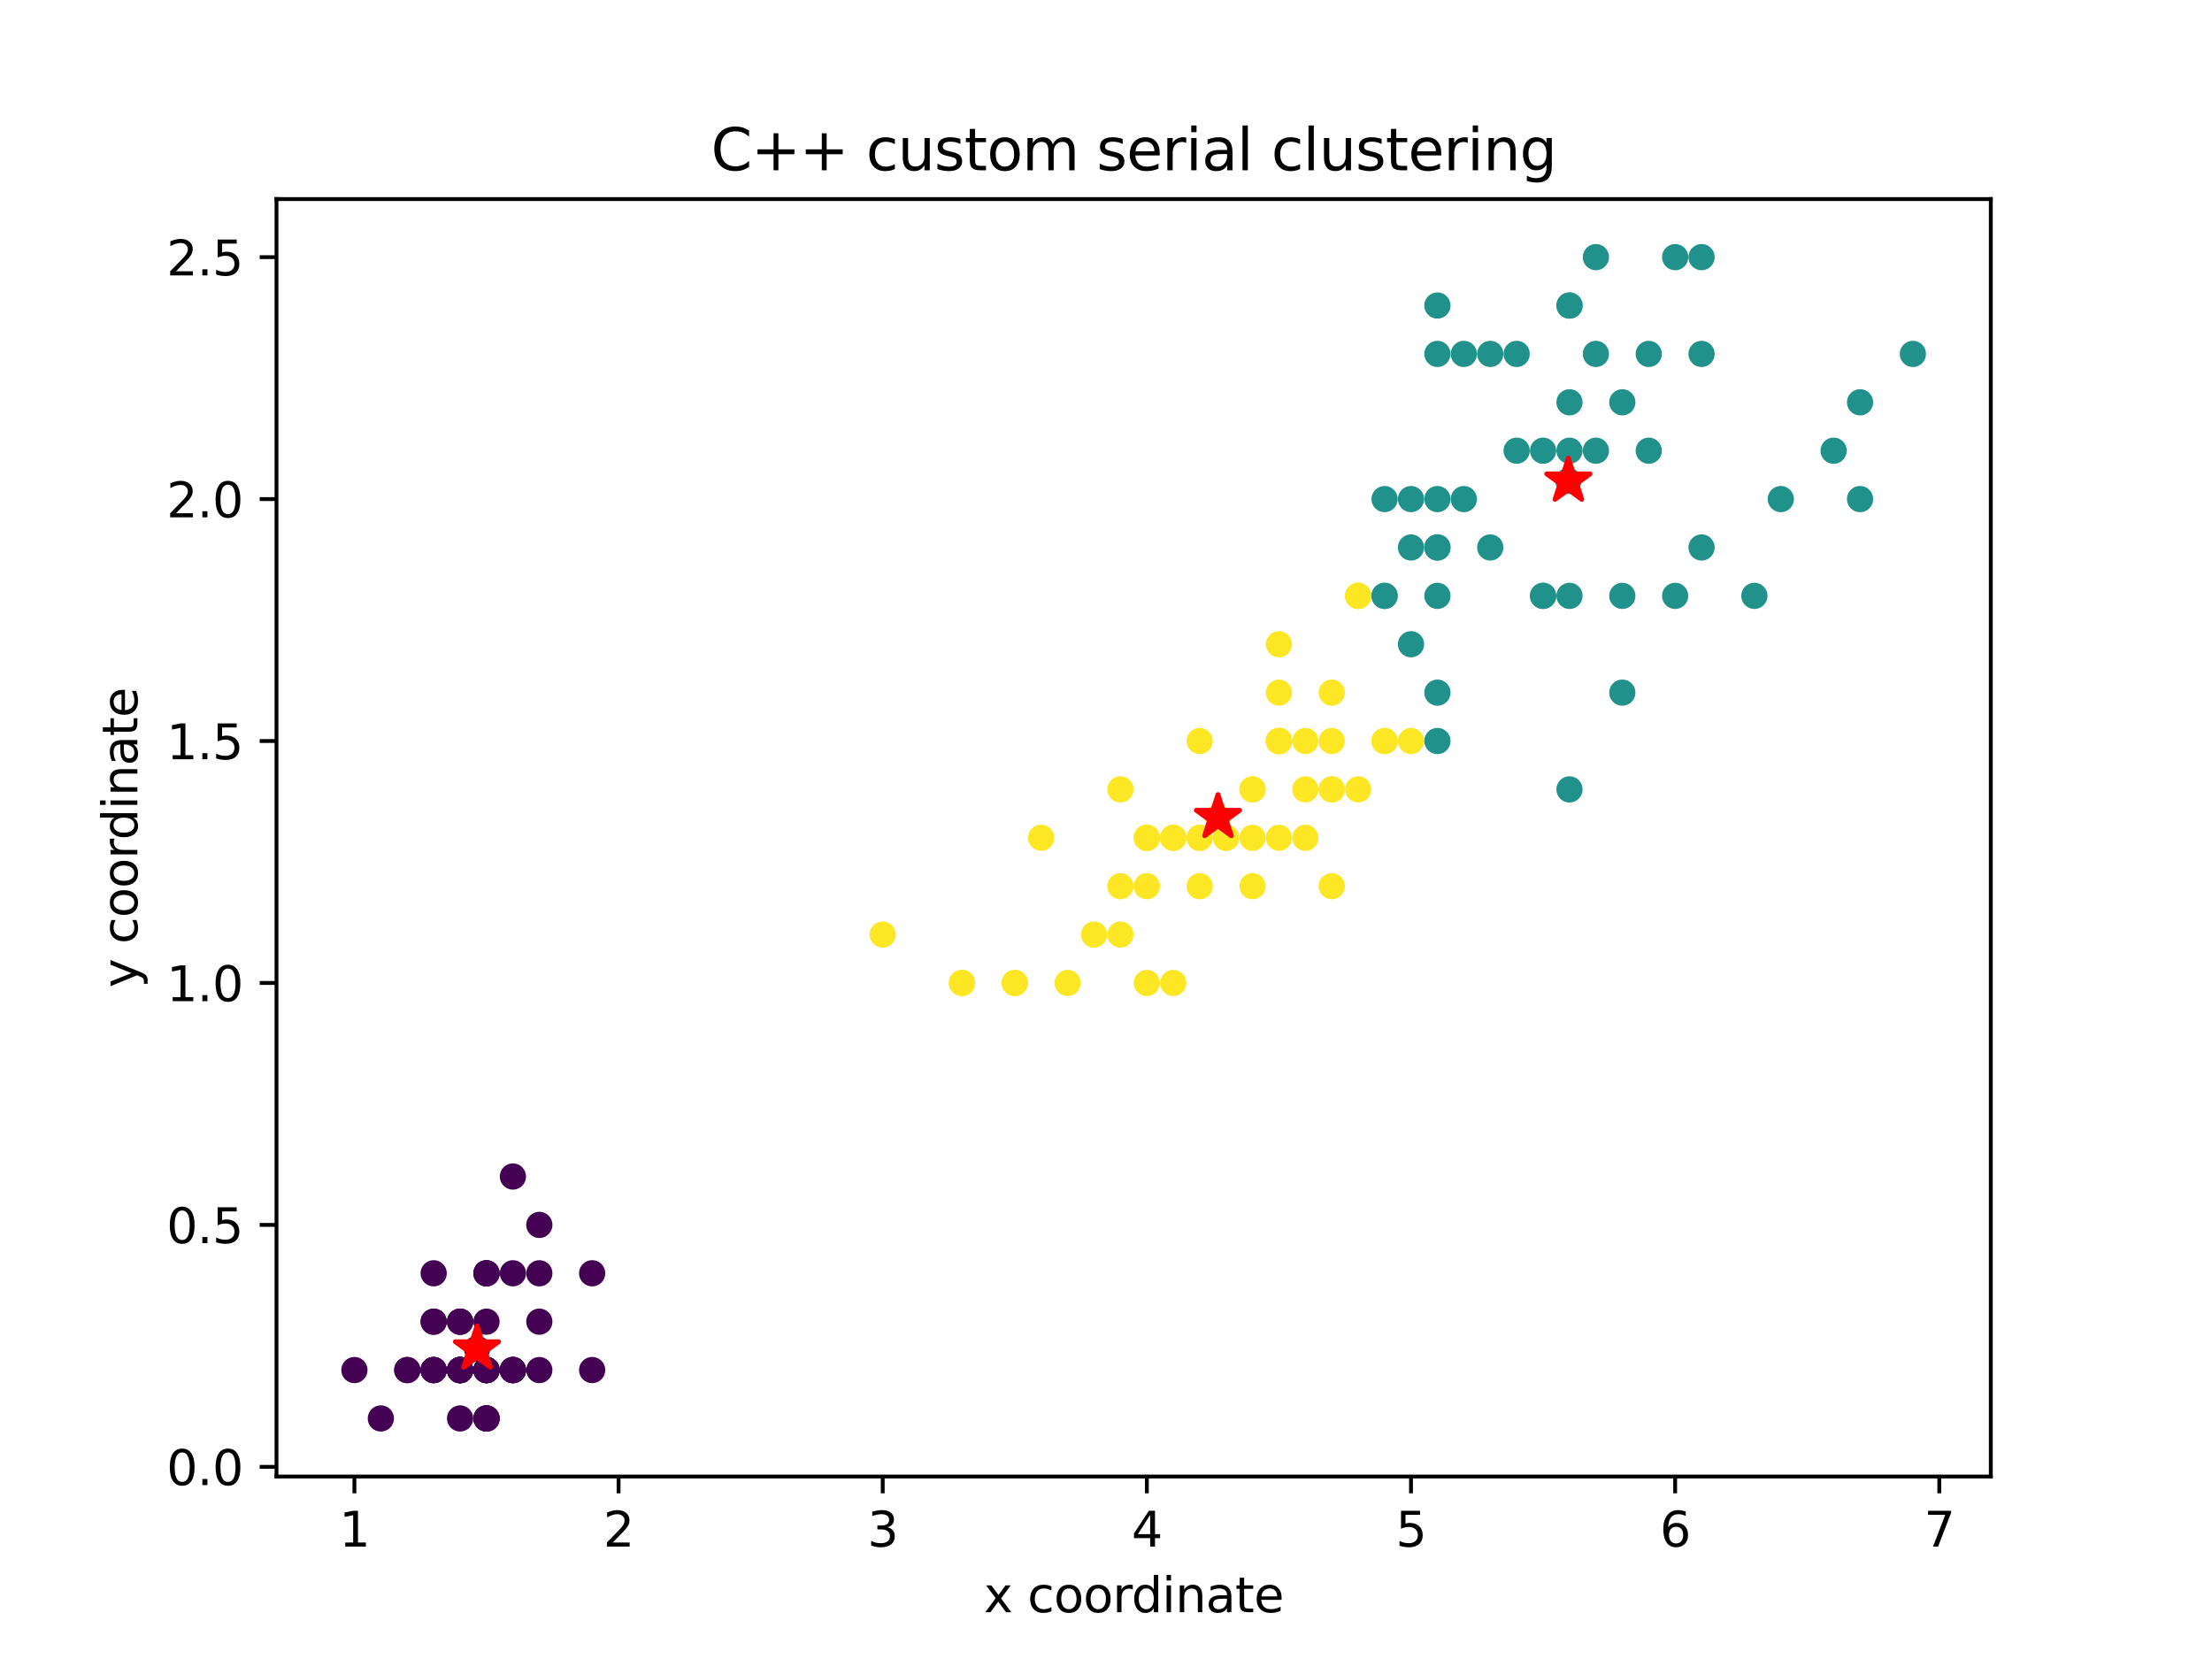 <?xml version="1.0" encoding="utf-8" standalone="no"?>
<!DOCTYPE svg PUBLIC "-//W3C//DTD SVG 1.1//EN"
  "http://www.w3.org/Graphics/SVG/1.1/DTD/svg11.dtd">
<svg height="345.6pt" version="1.1" viewBox="0 0 460.8 345.6" width="460.8pt" xmlns="http://www.w3.org/2000/svg" xmlns:xlink="http://www.w3.org/1999/xlink">
 <defs>
  <style type="text/css">*{stroke-linecap:butt;stroke-linejoin:round;}</style>
 </defs>
 <g id="figure_1">
  <g id="patch_1">
   <path d="M 0 345.6 
L 460.8 345.6 
L 460.8 0 
L 0 0 
z
" style="fill:#ffffff;"/>
  </g>
  <g id="axes_1">
   <g id="patch_2">
    <path d="M 57.6 307.584 
L 414.72 307.584 
L 414.72 41.472 
L 57.6 41.472 
z
" style="fill:#ffffff;"/>
   </g>
   <g id="PathCollection_1">
    <defs>
     <path d="M 0 2.236 
C 0.593 2.236 1.162 2 1.581 1.581 
C 2 1.162 2.236 0.593 2.236 -0 
C 2.236 -0.593 2 -1.162 1.581 -1.581 
C 1.162 -2 0.593 -2.236 0 -2.236 
C -0.593 -2.236 -1.162 -2 -1.581 -1.581 
C -2 -1.162 -2.236 -0.593 -2.236 0 
C -2.236 0.593 -2 1.162 -1.581 1.581 
C -1.162 2 -0.593 2.236 0 2.236 
z
" id="C0_0_0beecb8848"/>
    </defs>
    <g clip-path="url(#p1461bd6ebd)">
     <use style="fill:#440154;stroke:#440154;" x="99.365" xlink:href="#C0_0_0beecb8848" y="280.973"/>
    </g>
    <g clip-path="url(#p1461bd6ebd)">
     <use style="fill:#21918c;stroke:#21918c;" x="326.724" xlink:href="#C0_0_0beecb8848" y="100.188"/>
    </g>
    <g clip-path="url(#p1461bd6ebd)">
     <use style="fill:#fde725;stroke:#fde725;" x="253.726" xlink:href="#C0_0_0beecb8848" y="170.263"/>
    </g>
    <g clip-path="url(#p1461bd6ebd)">
     <use style="fill:#440154;stroke:#440154;" x="95.843" xlink:href="#C0_0_0beecb8848" y="285.408"/>
    </g>
    <g clip-path="url(#p1461bd6ebd)">
     <use style="fill:#440154;stroke:#440154;" x="95.843" xlink:href="#C0_0_0beecb8848" y="285.408"/>
    </g>
    <g clip-path="url(#p1461bd6ebd)">
     <use style="fill:#440154;stroke:#440154;" x="90.341" xlink:href="#C0_0_0beecb8848" y="285.408"/>
    </g>
    <g clip-path="url(#p1461bd6ebd)">
     <use style="fill:#440154;stroke:#440154;" x="101.346" xlink:href="#C0_0_0beecb8848" y="285.408"/>
    </g>
    <g clip-path="url(#p1461bd6ebd)">
     <use style="fill:#440154;stroke:#440154;" x="95.843" xlink:href="#C0_0_0beecb8848" y="285.408"/>
    </g>
    <g clip-path="url(#p1461bd6ebd)">
     <use style="fill:#440154;stroke:#440154;" x="112.351" xlink:href="#C0_0_0beecb8848" y="265.248"/>
    </g>
    <g clip-path="url(#p1461bd6ebd)">
     <use style="fill:#440154;stroke:#440154;" x="95.843" xlink:href="#C0_0_0beecb8848" y="275.328"/>
    </g>
    <g clip-path="url(#p1461bd6ebd)">
     <use style="fill:#440154;stroke:#440154;" x="101.346" xlink:href="#C0_0_0beecb8848" y="285.408"/>
    </g>
    <g clip-path="url(#p1461bd6ebd)">
     <use style="fill:#440154;stroke:#440154;" x="95.843" xlink:href="#C0_0_0beecb8848" y="285.408"/>
    </g>
    <g clip-path="url(#p1461bd6ebd)">
     <use style="fill:#440154;stroke:#440154;" x="101.346" xlink:href="#C0_0_0beecb8848" y="295.488"/>
    </g>
    <g clip-path="url(#p1461bd6ebd)">
     <use style="fill:#440154;stroke:#440154;" x="101.346" xlink:href="#C0_0_0beecb8848" y="285.408"/>
    </g>
    <g clip-path="url(#p1461bd6ebd)">
     <use style="fill:#440154;stroke:#440154;" x="106.848" xlink:href="#C0_0_0beecb8848" y="285.408"/>
    </g>
    <g clip-path="url(#p1461bd6ebd)">
     <use style="fill:#440154;stroke:#440154;" x="95.843" xlink:href="#C0_0_0beecb8848" y="295.488"/>
    </g>
    <g clip-path="url(#p1461bd6ebd)">
     <use style="fill:#440154;stroke:#440154;" x="79.335" xlink:href="#C0_0_0beecb8848" y="295.488"/>
    </g>
    <g clip-path="url(#p1461bd6ebd)">
     <use style="fill:#440154;stroke:#440154;" x="84.838" xlink:href="#C0_0_0beecb8848" y="285.408"/>
    </g>
    <g clip-path="url(#p1461bd6ebd)">
     <use style="fill:#440154;stroke:#440154;" x="101.346" xlink:href="#C0_0_0beecb8848" y="265.248"/>
    </g>
    <g clip-path="url(#p1461bd6ebd)">
     <use style="fill:#440154;stroke:#440154;" x="90.341" xlink:href="#C0_0_0beecb8848" y="265.248"/>
    </g>
    <g clip-path="url(#p1461bd6ebd)">
     <use style="fill:#440154;stroke:#440154;" x="95.843" xlink:href="#C0_0_0beecb8848" y="275.328"/>
    </g>
    <g clip-path="url(#p1461bd6ebd)">
     <use style="fill:#440154;stroke:#440154;" x="112.351" xlink:href="#C0_0_0beecb8848" y="275.328"/>
    </g>
    <g clip-path="url(#p1461bd6ebd)">
     <use style="fill:#440154;stroke:#440154;" x="101.346" xlink:href="#C0_0_0beecb8848" y="275.328"/>
    </g>
    <g clip-path="url(#p1461bd6ebd)">
     <use style="fill:#440154;stroke:#440154;" x="112.351" xlink:href="#C0_0_0beecb8848" y="285.408"/>
    </g>
    <g clip-path="url(#p1461bd6ebd)">
     <use style="fill:#440154;stroke:#440154;" x="101.346" xlink:href="#C0_0_0beecb8848" y="265.248"/>
    </g>
    <g clip-path="url(#p1461bd6ebd)">
     <use style="fill:#440154;stroke:#440154;" x="73.833" xlink:href="#C0_0_0beecb8848" y="285.408"/>
    </g>
    <g clip-path="url(#p1461bd6ebd)">
     <use style="fill:#440154;stroke:#440154;" x="112.351" xlink:href="#C0_0_0beecb8848" y="255.168"/>
    </g>
    <g clip-path="url(#p1461bd6ebd)">
     <use style="fill:#440154;stroke:#440154;" x="123.356" xlink:href="#C0_0_0beecb8848" y="285.408"/>
    </g>
    <g clip-path="url(#p1461bd6ebd)">
     <use style="fill:#440154;stroke:#440154;" x="106.848" xlink:href="#C0_0_0beecb8848" y="285.408"/>
    </g>
    <g clip-path="url(#p1461bd6ebd)">
     <use style="fill:#440154;stroke:#440154;" x="106.848" xlink:href="#C0_0_0beecb8848" y="265.248"/>
    </g>
    <g clip-path="url(#p1461bd6ebd)">
     <use style="fill:#440154;stroke:#440154;" x="101.346" xlink:href="#C0_0_0beecb8848" y="285.408"/>
    </g>
    <g clip-path="url(#p1461bd6ebd)">
     <use style="fill:#440154;stroke:#440154;" x="95.843" xlink:href="#C0_0_0beecb8848" y="285.408"/>
    </g>
    <g clip-path="url(#p1461bd6ebd)">
     <use style="fill:#440154;stroke:#440154;" x="106.848" xlink:href="#C0_0_0beecb8848" y="285.408"/>
    </g>
    <g clip-path="url(#p1461bd6ebd)">
     <use style="fill:#440154;stroke:#440154;" x="106.848" xlink:href="#C0_0_0beecb8848" y="285.408"/>
    </g>
    <g clip-path="url(#p1461bd6ebd)">
     <use style="fill:#440154;stroke:#440154;" x="101.346" xlink:href="#C0_0_0beecb8848" y="265.248"/>
    </g>
    <g clip-path="url(#p1461bd6ebd)">
     <use style="fill:#440154;stroke:#440154;" x="101.346" xlink:href="#C0_0_0beecb8848" y="295.488"/>
    </g>
    <g clip-path="url(#p1461bd6ebd)">
     <use style="fill:#440154;stroke:#440154;" x="95.843" xlink:href="#C0_0_0beecb8848" y="285.408"/>
    </g>
    <g clip-path="url(#p1461bd6ebd)">
     <use style="fill:#440154;stroke:#440154;" x="101.346" xlink:href="#C0_0_0beecb8848" y="295.488"/>
    </g>
    <g clip-path="url(#p1461bd6ebd)">
     <use style="fill:#440154;stroke:#440154;" x="84.838" xlink:href="#C0_0_0beecb8848" y="285.408"/>
    </g>
    <g clip-path="url(#p1461bd6ebd)">
     <use style="fill:#440154;stroke:#440154;" x="90.341" xlink:href="#C0_0_0beecb8848" y="285.408"/>
    </g>
    <g clip-path="url(#p1461bd6ebd)">
     <use style="fill:#440154;stroke:#440154;" x="101.346" xlink:href="#C0_0_0beecb8848" y="295.488"/>
    </g>
    <g clip-path="url(#p1461bd6ebd)">
     <use style="fill:#440154;stroke:#440154;" x="90.341" xlink:href="#C0_0_0beecb8848" y="285.408"/>
    </g>
    <g clip-path="url(#p1461bd6ebd)">
     <use style="fill:#440154;stroke:#440154;" x="101.346" xlink:href="#C0_0_0beecb8848" y="285.408"/>
    </g>
    <g clip-path="url(#p1461bd6ebd)">
     <use style="fill:#440154;stroke:#440154;" x="90.341" xlink:href="#C0_0_0beecb8848" y="275.328"/>
    </g>
    <g clip-path="url(#p1461bd6ebd)">
     <use style="fill:#440154;stroke:#440154;" x="90.341" xlink:href="#C0_0_0beecb8848" y="275.328"/>
    </g>
    <g clip-path="url(#p1461bd6ebd)">
     <use style="fill:#440154;stroke:#440154;" x="90.341" xlink:href="#C0_0_0beecb8848" y="285.408"/>
    </g>
    <g clip-path="url(#p1461bd6ebd)">
     <use style="fill:#440154;stroke:#440154;" x="106.848" xlink:href="#C0_0_0beecb8848" y="245.088"/>
    </g>
    <g clip-path="url(#p1461bd6ebd)">
     <use style="fill:#440154;stroke:#440154;" x="123.356" xlink:href="#C0_0_0beecb8848" y="265.248"/>
    </g>
    <g clip-path="url(#p1461bd6ebd)">
     <use style="fill:#440154;stroke:#440154;" x="95.843" xlink:href="#C0_0_0beecb8848" y="275.328"/>
    </g>
    <g clip-path="url(#p1461bd6ebd)">
     <use style="fill:#440154;stroke:#440154;" x="106.848" xlink:href="#C0_0_0beecb8848" y="285.408"/>
    </g>
    <g clip-path="url(#p1461bd6ebd)">
     <use style="fill:#440154;stroke:#440154;" x="95.843" xlink:href="#C0_0_0beecb8848" y="285.408"/>
    </g>
    <g clip-path="url(#p1461bd6ebd)">
     <use style="fill:#440154;stroke:#440154;" x="101.346" xlink:href="#C0_0_0beecb8848" y="285.408"/>
    </g>
    <g clip-path="url(#p1461bd6ebd)">
     <use style="fill:#440154;stroke:#440154;" x="95.843" xlink:href="#C0_0_0beecb8848" y="285.408"/>
    </g>
    <g clip-path="url(#p1461bd6ebd)">
     <use style="fill:#fde725;stroke:#fde725;" x="277.43" xlink:href="#C0_0_0beecb8848" y="164.448"/>
    </g>
    <g clip-path="url(#p1461bd6ebd)">
     <use style="fill:#fde725;stroke:#fde725;" x="266.424" xlink:href="#C0_0_0beecb8848" y="154.368"/>
    </g>
    <g clip-path="url(#p1461bd6ebd)">
     <use style="fill:#fde725;stroke:#fde725;" x="288.435" xlink:href="#C0_0_0beecb8848" y="154.368"/>
    </g>
    <g clip-path="url(#p1461bd6ebd)">
     <use style="fill:#fde725;stroke:#fde725;" x="238.911" xlink:href="#C0_0_0beecb8848" y="174.528"/>
    </g>
    <g clip-path="url(#p1461bd6ebd)">
     <use style="fill:#fde725;stroke:#fde725;" x="271.927" xlink:href="#C0_0_0beecb8848" y="154.368"/>
    </g>
    <g clip-path="url(#p1461bd6ebd)">
     <use style="fill:#fde725;stroke:#fde725;" x="266.424" xlink:href="#C0_0_0beecb8848" y="174.528"/>
    </g>
    <g clip-path="url(#p1461bd6ebd)">
     <use style="fill:#fde725;stroke:#fde725;" x="277.43" xlink:href="#C0_0_0beecb8848" y="144.288"/>
    </g>
    <g clip-path="url(#p1461bd6ebd)">
     <use style="fill:#fde725;stroke:#fde725;" x="200.393" xlink:href="#C0_0_0beecb8848" y="204.768"/>
    </g>
    <g clip-path="url(#p1461bd6ebd)">
     <use style="fill:#fde725;stroke:#fde725;" x="271.927" xlink:href="#C0_0_0beecb8848" y="174.528"/>
    </g>
    <g clip-path="url(#p1461bd6ebd)">
     <use style="fill:#fde725;stroke:#fde725;" x="233.409" xlink:href="#C0_0_0beecb8848" y="164.448"/>
    </g>
    <g clip-path="url(#p1461bd6ebd)">
     <use style="fill:#fde725;stroke:#fde725;" x="211.398" xlink:href="#C0_0_0beecb8848" y="204.768"/>
    </g>
    <g clip-path="url(#p1461bd6ebd)">
     <use style="fill:#fde725;stroke:#fde725;" x="249.917" xlink:href="#C0_0_0beecb8848" y="154.368"/>
    </g>
    <g clip-path="url(#p1461bd6ebd)">
     <use style="fill:#fde725;stroke:#fde725;" x="238.911" xlink:href="#C0_0_0beecb8848" y="204.768"/>
    </g>
    <g clip-path="url(#p1461bd6ebd)">
     <use style="fill:#fde725;stroke:#fde725;" x="277.43" xlink:href="#C0_0_0beecb8848" y="164.448"/>
    </g>
    <g clip-path="url(#p1461bd6ebd)">
     <use style="fill:#fde725;stroke:#fde725;" x="216.901" xlink:href="#C0_0_0beecb8848" y="174.528"/>
    </g>
    <g clip-path="url(#p1461bd6ebd)">
     <use style="fill:#fde725;stroke:#fde725;" x="260.922" xlink:href="#C0_0_0beecb8848" y="164.448"/>
    </g>
    <g clip-path="url(#p1461bd6ebd)">
     <use style="fill:#fde725;stroke:#fde725;" x="266.424" xlink:href="#C0_0_0beecb8848" y="154.368"/>
    </g>
    <g clip-path="url(#p1461bd6ebd)">
     <use style="fill:#fde725;stroke:#fde725;" x="244.414" xlink:href="#C0_0_0beecb8848" y="204.768"/>
    </g>
    <g clip-path="url(#p1461bd6ebd)">
     <use style="fill:#fde725;stroke:#fde725;" x="266.424" xlink:href="#C0_0_0beecb8848" y="154.368"/>
    </g>
    <g clip-path="url(#p1461bd6ebd)">
     <use style="fill:#fde725;stroke:#fde725;" x="233.409" xlink:href="#C0_0_0beecb8848" y="194.688"/>
    </g>
    <g clip-path="url(#p1461bd6ebd)">
     <use style="fill:#fde725;stroke:#fde725;" x="282.932" xlink:href="#C0_0_0beecb8848" y="124.128"/>
    </g>
    <g clip-path="url(#p1461bd6ebd)">
     <use style="fill:#fde725;stroke:#fde725;" x="238.911" xlink:href="#C0_0_0beecb8848" y="174.528"/>
    </g>
    <g clip-path="url(#p1461bd6ebd)">
     <use style="fill:#fde725;stroke:#fde725;" x="288.435" xlink:href="#C0_0_0beecb8848" y="154.368"/>
    </g>
    <g clip-path="url(#p1461bd6ebd)">
     <use style="fill:#fde725;stroke:#fde725;" x="277.43" xlink:href="#C0_0_0beecb8848" y="184.608"/>
    </g>
    <g clip-path="url(#p1461bd6ebd)">
     <use style="fill:#fde725;stroke:#fde725;" x="255.419" xlink:href="#C0_0_0beecb8848" y="174.528"/>
    </g>
    <g clip-path="url(#p1461bd6ebd)">
     <use style="fill:#fde725;stroke:#fde725;" x="260.922" xlink:href="#C0_0_0beecb8848" y="164.448"/>
    </g>
    <g clip-path="url(#p1461bd6ebd)">
     <use style="fill:#fde725;stroke:#fde725;" x="282.932" xlink:href="#C0_0_0beecb8848" y="164.448"/>
    </g>
    <g clip-path="url(#p1461bd6ebd)">
     <use style="fill:#21918c;stroke:#21918c;" x="293.938" xlink:href="#C0_0_0beecb8848" y="134.208"/>
    </g>
    <g clip-path="url(#p1461bd6ebd)">
     <use style="fill:#fde725;stroke:#fde725;" x="266.424" xlink:href="#C0_0_0beecb8848" y="154.368"/>
    </g>
    <g clip-path="url(#p1461bd6ebd)">
     <use style="fill:#fde725;stroke:#fde725;" x="211.398" xlink:href="#C0_0_0beecb8848" y="204.768"/>
    </g>
    <g clip-path="url(#p1461bd6ebd)">
     <use style="fill:#fde725;stroke:#fde725;" x="227.906" xlink:href="#C0_0_0beecb8848" y="194.688"/>
    </g>
    <g clip-path="url(#p1461bd6ebd)">
     <use style="fill:#fde725;stroke:#fde725;" x="222.403" xlink:href="#C0_0_0beecb8848" y="204.768"/>
    </g>
    <g clip-path="url(#p1461bd6ebd)">
     <use style="fill:#fde725;stroke:#fde725;" x="233.409" xlink:href="#C0_0_0beecb8848" y="184.608"/>
    </g>
    <g clip-path="url(#p1461bd6ebd)">
     <use style="fill:#21918c;stroke:#21918c;" x="299.44" xlink:href="#C0_0_0beecb8848" y="144.288"/>
    </g>
    <g clip-path="url(#p1461bd6ebd)">
     <use style="fill:#fde725;stroke:#fde725;" x="266.424" xlink:href="#C0_0_0beecb8848" y="154.368"/>
    </g>
    <g clip-path="url(#p1461bd6ebd)">
     <use style="fill:#fde725;stroke:#fde725;" x="266.424" xlink:href="#C0_0_0beecb8848" y="144.288"/>
    </g>
    <g clip-path="url(#p1461bd6ebd)">
     <use style="fill:#fde725;stroke:#fde725;" x="277.43" xlink:href="#C0_0_0beecb8848" y="154.368"/>
    </g>
    <g clip-path="url(#p1461bd6ebd)">
     <use style="fill:#fde725;stroke:#fde725;" x="260.922" xlink:href="#C0_0_0beecb8848" y="174.528"/>
    </g>
    <g clip-path="url(#p1461bd6ebd)">
     <use style="fill:#fde725;stroke:#fde725;" x="244.414" xlink:href="#C0_0_0beecb8848" y="174.528"/>
    </g>
    <g clip-path="url(#p1461bd6ebd)">
     <use style="fill:#fde725;stroke:#fde725;" x="238.911" xlink:href="#C0_0_0beecb8848" y="174.528"/>
    </g>
    <g clip-path="url(#p1461bd6ebd)">
     <use style="fill:#fde725;stroke:#fde725;" x="260.922" xlink:href="#C0_0_0beecb8848" y="184.608"/>
    </g>
    <g clip-path="url(#p1461bd6ebd)">
     <use style="fill:#fde725;stroke:#fde725;" x="271.927" xlink:href="#C0_0_0beecb8848" y="164.448"/>
    </g>
    <g clip-path="url(#p1461bd6ebd)">
     <use style="fill:#fde725;stroke:#fde725;" x="238.911" xlink:href="#C0_0_0beecb8848" y="184.608"/>
    </g>
    <g clip-path="url(#p1461bd6ebd)">
     <use style="fill:#fde725;stroke:#fde725;" x="200.393" xlink:href="#C0_0_0beecb8848" y="204.768"/>
    </g>
    <g clip-path="url(#p1461bd6ebd)">
     <use style="fill:#fde725;stroke:#fde725;" x="249.917" xlink:href="#C0_0_0beecb8848" y="174.528"/>
    </g>
    <g clip-path="url(#p1461bd6ebd)">
     <use style="fill:#fde725;stroke:#fde725;" x="249.917" xlink:href="#C0_0_0beecb8848" y="184.608"/>
    </g>
    <g clip-path="url(#p1461bd6ebd)">
     <use style="fill:#fde725;stroke:#fde725;" x="249.917" xlink:href="#C0_0_0beecb8848" y="174.528"/>
    </g>
    <g clip-path="url(#p1461bd6ebd)">
     <use style="fill:#fde725;stroke:#fde725;" x="255.419" xlink:href="#C0_0_0beecb8848" y="174.528"/>
    </g>
    <g clip-path="url(#p1461bd6ebd)">
     <use style="fill:#fde725;stroke:#fde725;" x="183.885" xlink:href="#C0_0_0beecb8848" y="194.688"/>
    </g>
    <g clip-path="url(#p1461bd6ebd)">
     <use style="fill:#fde725;stroke:#fde725;" x="244.414" xlink:href="#C0_0_0beecb8848" y="174.528"/>
    </g>
    <g clip-path="url(#p1461bd6ebd)">
     <use style="fill:#21918c;stroke:#21918c;" x="348.964" xlink:href="#C0_0_0beecb8848" y="53.568"/>
    </g>
    <g clip-path="url(#p1461bd6ebd)">
     <use style="fill:#21918c;stroke:#21918c;" x="299.44" xlink:href="#C0_0_0beecb8848" y="114.048"/>
    </g>
    <g clip-path="url(#p1461bd6ebd)">
     <use style="fill:#21918c;stroke:#21918c;" x="343.461" xlink:href="#C0_0_0beecb8848" y="93.888"/>
    </g>
    <g clip-path="url(#p1461bd6ebd)">
     <use style="fill:#21918c;stroke:#21918c;" x="326.953" xlink:href="#C0_0_0beecb8848" y="124.128"/>
    </g>
    <g clip-path="url(#p1461bd6ebd)">
     <use style="fill:#21918c;stroke:#21918c;" x="337.958" xlink:href="#C0_0_0beecb8848" y="83.808"/>
    </g>
    <g clip-path="url(#p1461bd6ebd)">
     <use style="fill:#21918c;stroke:#21918c;" x="381.979" xlink:href="#C0_0_0beecb8848" y="93.888"/>
    </g>
    <g clip-path="url(#p1461bd6ebd)">
     <use style="fill:#fde725;stroke:#fde725;" x="266.424" xlink:href="#C0_0_0beecb8848" y="134.208"/>
    </g>
    <g clip-path="url(#p1461bd6ebd)">
     <use style="fill:#21918c;stroke:#21918c;" x="365.472" xlink:href="#C0_0_0beecb8848" y="124.128"/>
    </g>
    <g clip-path="url(#p1461bd6ebd)">
     <use style="fill:#21918c;stroke:#21918c;" x="337.958" xlink:href="#C0_0_0beecb8848" y="124.128"/>
    </g>
    <g clip-path="url(#p1461bd6ebd)">
     <use style="fill:#21918c;stroke:#21918c;" x="354.466" xlink:href="#C0_0_0beecb8848" y="53.568"/>
    </g>
    <g clip-path="url(#p1461bd6ebd)">
     <use style="fill:#21918c;stroke:#21918c;" x="299.44" xlink:href="#C0_0_0beecb8848" y="103.968"/>
    </g>
    <g clip-path="url(#p1461bd6ebd)">
     <use style="fill:#21918c;stroke:#21918c;" x="310.445" xlink:href="#C0_0_0beecb8848" y="114.048"/>
    </g>
    <g clip-path="url(#p1461bd6ebd)">
     <use style="fill:#21918c;stroke:#21918c;" x="321.451" xlink:href="#C0_0_0beecb8848" y="93.888"/>
    </g>
    <g clip-path="url(#p1461bd6ebd)">
     <use style="fill:#21918c;stroke:#21918c;" x="293.938" xlink:href="#C0_0_0beecb8848" y="103.968"/>
    </g>
    <g clip-path="url(#p1461bd6ebd)">
     <use style="fill:#21918c;stroke:#21918c;" x="299.44" xlink:href="#C0_0_0beecb8848" y="63.648"/>
    </g>
    <g clip-path="url(#p1461bd6ebd)">
     <use style="fill:#21918c;stroke:#21918c;" x="310.445" xlink:href="#C0_0_0beecb8848" y="73.728"/>
    </g>
    <g clip-path="url(#p1461bd6ebd)">
     <use style="fill:#21918c;stroke:#21918c;" x="321.451" xlink:href="#C0_0_0beecb8848" y="124.128"/>
    </g>
    <g clip-path="url(#p1461bd6ebd)">
     <use style="fill:#21918c;stroke:#21918c;" x="387.482" xlink:href="#C0_0_0beecb8848" y="83.808"/>
    </g>
    <g clip-path="url(#p1461bd6ebd)">
     <use style="fill:#21918c;stroke:#21918c;" x="398.487" xlink:href="#C0_0_0beecb8848" y="73.728"/>
    </g>
    <g clip-path="url(#p1461bd6ebd)">
     <use style="fill:#fde725;stroke:#fde725;" x="293.938" xlink:href="#C0_0_0beecb8848" y="154.368"/>
    </g>
    <g clip-path="url(#p1461bd6ebd)">
     <use style="fill:#21918c;stroke:#21918c;" x="332.456" xlink:href="#C0_0_0beecb8848" y="73.728"/>
    </g>
    <g clip-path="url(#p1461bd6ebd)">
     <use style="fill:#21918c;stroke:#21918c;" x="288.435" xlink:href="#C0_0_0beecb8848" y="103.968"/>
    </g>
    <g clip-path="url(#p1461bd6ebd)">
     <use style="fill:#21918c;stroke:#21918c;" x="387.482" xlink:href="#C0_0_0beecb8848" y="103.968"/>
    </g>
    <g clip-path="url(#p1461bd6ebd)">
     <use style="fill:#21918c;stroke:#21918c;" x="288.435" xlink:href="#C0_0_0beecb8848" y="124.128"/>
    </g>
    <g clip-path="url(#p1461bd6ebd)">
     <use style="fill:#21918c;stroke:#21918c;" x="332.456" xlink:href="#C0_0_0beecb8848" y="93.888"/>
    </g>
    <g clip-path="url(#p1461bd6ebd)">
     <use style="fill:#21918c;stroke:#21918c;" x="348.964" xlink:href="#C0_0_0beecb8848" y="124.128"/>
    </g>
    <g clip-path="url(#p1461bd6ebd)">
     <use style="fill:#fde725;stroke:#fde725;" x="282.932" xlink:href="#C0_0_0beecb8848" y="124.128"/>
    </g>
    <g clip-path="url(#p1461bd6ebd)">
     <use style="fill:#21918c;stroke:#21918c;" x="288.435" xlink:href="#C0_0_0beecb8848" y="124.128"/>
    </g>
    <g clip-path="url(#p1461bd6ebd)">
     <use style="fill:#21918c;stroke:#21918c;" x="326.953" xlink:href="#C0_0_0beecb8848" y="93.888"/>
    </g>
    <g clip-path="url(#p1461bd6ebd)">
     <use style="fill:#21918c;stroke:#21918c;" x="337.958" xlink:href="#C0_0_0beecb8848" y="144.288"/>
    </g>
    <g clip-path="url(#p1461bd6ebd)">
     <use style="fill:#21918c;stroke:#21918c;" x="354.466" xlink:href="#C0_0_0beecb8848" y="114.048"/>
    </g>
    <g clip-path="url(#p1461bd6ebd)">
     <use style="fill:#21918c;stroke:#21918c;" x="370.974" xlink:href="#C0_0_0beecb8848" y="103.968"/>
    </g>
    <g clip-path="url(#p1461bd6ebd)">
     <use style="fill:#21918c;stroke:#21918c;" x="326.953" xlink:href="#C0_0_0beecb8848" y="83.808"/>
    </g>
    <g clip-path="url(#p1461bd6ebd)">
     <use style="fill:#21918c;stroke:#21918c;" x="299.44" xlink:href="#C0_0_0beecb8848" y="154.368"/>
    </g>
    <g clip-path="url(#p1461bd6ebd)">
     <use style="fill:#21918c;stroke:#21918c;" x="326.953" xlink:href="#C0_0_0beecb8848" y="164.448"/>
    </g>
    <g clip-path="url(#p1461bd6ebd)">
     <use style="fill:#21918c;stroke:#21918c;" x="354.466" xlink:href="#C0_0_0beecb8848" y="73.728"/>
    </g>
    <g clip-path="url(#p1461bd6ebd)">
     <use style="fill:#21918c;stroke:#21918c;" x="326.953" xlink:href="#C0_0_0beecb8848" y="63.648"/>
    </g>
    <g clip-path="url(#p1461bd6ebd)">
     <use style="fill:#21918c;stroke:#21918c;" x="321.451" xlink:href="#C0_0_0beecb8848" y="124.128"/>
    </g>
    <g clip-path="url(#p1461bd6ebd)">
     <use style="fill:#fde725;stroke:#fde725;" x="282.932" xlink:href="#C0_0_0beecb8848" y="124.128"/>
    </g>
    <g clip-path="url(#p1461bd6ebd)">
     <use style="fill:#21918c;stroke:#21918c;" x="315.948" xlink:href="#C0_0_0beecb8848" y="93.888"/>
    </g>
    <g clip-path="url(#p1461bd6ebd)">
     <use style="fill:#21918c;stroke:#21918c;" x="326.953" xlink:href="#C0_0_0beecb8848" y="63.648"/>
    </g>
    <g clip-path="url(#p1461bd6ebd)">
     <use style="fill:#21918c;stroke:#21918c;" x="299.44" xlink:href="#C0_0_0beecb8848" y="73.728"/>
    </g>
    <g clip-path="url(#p1461bd6ebd)">
     <use style="fill:#21918c;stroke:#21918c;" x="299.44" xlink:href="#C0_0_0beecb8848" y="114.048"/>
    </g>
    <g clip-path="url(#p1461bd6ebd)">
     <use style="fill:#21918c;stroke:#21918c;" x="343.461" xlink:href="#C0_0_0beecb8848" y="73.728"/>
    </g>
    <g clip-path="url(#p1461bd6ebd)">
     <use style="fill:#21918c;stroke:#21918c;" x="332.456" xlink:href="#C0_0_0beecb8848" y="53.568"/>
    </g>
    <g clip-path="url(#p1461bd6ebd)">
     <use style="fill:#21918c;stroke:#21918c;" x="304.943" xlink:href="#C0_0_0beecb8848" y="73.728"/>
    </g>
    <g clip-path="url(#p1461bd6ebd)">
     <use style="fill:#21918c;stroke:#21918c;" x="293.938" xlink:href="#C0_0_0beecb8848" y="114.048"/>
    </g>
    <g clip-path="url(#p1461bd6ebd)">
     <use style="fill:#21918c;stroke:#21918c;" x="304.943" xlink:href="#C0_0_0beecb8848" y="103.968"/>
    </g>
    <g clip-path="url(#p1461bd6ebd)">
     <use style="fill:#21918c;stroke:#21918c;" x="315.948" xlink:href="#C0_0_0beecb8848" y="73.728"/>
    </g>
    <g clip-path="url(#p1461bd6ebd)">
     <use style="fill:#21918c;stroke:#21918c;" x="299.44" xlink:href="#C0_0_0beecb8848" y="124.128"/>
    </g>
   </g>
   <g id="PathCollection_2">
    <defs>
     <path d="M 0 -4.743 
L -1.065 -1.466 
L -4.511 -1.466 
L -1.723 0.56 
L -2.788 3.838 
L -0 1.812 
L 2.788 3.838 
L 1.723 0.56 
L 4.511 -1.466 
L 1.065 -1.466 
z
" id="m570860d950" style="stroke:#ff0000;"/>
    </defs>
    <g clip-path="url(#p1461bd6ebd)">
     <use style="fill:#ff0000;stroke:#ff0000;" x="99.365" xlink:href="#m570860d950" y="280.973"/>
     <use style="fill:#ff0000;stroke:#ff0000;" x="326.724" xlink:href="#m570860d950" y="100.188"/>
     <use style="fill:#ff0000;stroke:#ff0000;" x="253.726" xlink:href="#m570860d950" y="170.263"/>
    </g>
   </g>
   <g id="matplotlib.axis_1">
    <g id="xtick_1">
     <g id="line2d_1">
      <defs>
       <path d="M 0 0 
L 0 3.5 
" id="m9bbcc5d542" style="stroke:#000000;stroke-width:0.8;"/>
      </defs>
      <g>
       <use style="stroke:#000000;stroke-width:0.8;" x="73.833" xlink:href="#m9bbcc5d542" y="307.584"/>
      </g>
     </g>
     <g id="text_1">
      <!-- 1 -->
      <g transform="translate(70.651 322.182)scale(0.1 -0.1)">
       <defs>
        <path d="M 794 531 
L 1825 531 
L 1825 4091 
L 703 3866 
L 703 4441 
L 1819 4666 
L 2450 4666 
L 2450 531 
L 3481 531 
L 3481 0 
L 794 0 
L 794 531 
z
" id="DejaVuSans-31" transform="scale(0.016)"/>
       </defs>
       <use xlink:href="#DejaVuSans-31"/>
      </g>
     </g>
    </g>
    <g id="xtick_2">
     <g id="line2d_2">
      <g>
       <use style="stroke:#000000;stroke-width:0.8;" x="128.859" xlink:href="#m9bbcc5d542" y="307.584"/>
      </g>
     </g>
     <g id="text_2">
      <!-- 2 -->
      <g transform="translate(125.678 322.182)scale(0.1 -0.1)">
       <defs>
        <path d="M 1228 531 
L 3431 531 
L 3431 0 
L 469 0 
L 469 531 
Q 828 903 1448 1529 
Q 2069 2156 2228 2338 
Q 2531 2678 2651 2914 
Q 2772 3150 2772 3378 
Q 2772 3750 2511 3984 
Q 2250 4219 1831 4219 
Q 1534 4219 1204 4116 
Q 875 4013 500 3803 
L 500 4441 
Q 881 4594 1212 4672 
Q 1544 4750 1819 4750 
Q 2544 4750 2975 4387 
Q 3406 4025 3406 3419 
Q 3406 3131 3298 2873 
Q 3191 2616 2906 2266 
Q 2828 2175 2409 1742 
Q 1991 1309 1228 531 
z
" id="DejaVuSans-32" transform="scale(0.016)"/>
       </defs>
       <use xlink:href="#DejaVuSans-32"/>
      </g>
     </g>
    </g>
    <g id="xtick_3">
     <g id="line2d_3">
      <g>
       <use style="stroke:#000000;stroke-width:0.8;" x="183.885" xlink:href="#m9bbcc5d542" y="307.584"/>
      </g>
     </g>
     <g id="text_3">
      <!-- 3 -->
      <g transform="translate(180.704 322.182)scale(0.1 -0.1)">
       <defs>
        <path d="M 2597 2516 
Q 3050 2419 3304 2112 
Q 3559 1806 3559 1356 
Q 3559 666 3084 287 
Q 2609 -91 1734 -91 
Q 1441 -91 1130 -33 
Q 819 25 488 141 
L 488 750 
Q 750 597 1062 519 
Q 1375 441 1716 441 
Q 2309 441 2620 675 
Q 2931 909 2931 1356 
Q 2931 1769 2642 2001 
Q 2353 2234 1838 2234 
L 1294 2234 
L 1294 2753 
L 1863 2753 
Q 2328 2753 2575 2939 
Q 2822 3125 2822 3475 
Q 2822 3834 2567 4026 
Q 2313 4219 1838 4219 
Q 1578 4219 1281 4162 
Q 984 4106 628 3988 
L 628 4550 
Q 988 4650 1302 4700 
Q 1616 4750 1894 4750 
Q 2613 4750 3031 4423 
Q 3450 4097 3450 3541 
Q 3450 3153 3228 2886 
Q 3006 2619 2597 2516 
z
" id="DejaVuSans-33" transform="scale(0.016)"/>
       </defs>
       <use xlink:href="#DejaVuSans-33"/>
      </g>
     </g>
    </g>
    <g id="xtick_4">
     <g id="line2d_4">
      <g>
       <use style="stroke:#000000;stroke-width:0.8;" x="238.911" xlink:href="#m9bbcc5d542" y="307.584"/>
      </g>
     </g>
     <g id="text_4">
      <!-- 4 -->
      <g transform="translate(235.73 322.182)scale(0.1 -0.1)">
       <defs>
        <path d="M 2419 4116 
L 825 1625 
L 2419 1625 
L 2419 4116 
z
M 2253 4666 
L 3047 4666 
L 3047 1625 
L 3713 1625 
L 3713 1100 
L 3047 1100 
L 3047 0 
L 2419 0 
L 2419 1100 
L 313 1100 
L 313 1709 
L 2253 4666 
z
" id="DejaVuSans-34" transform="scale(0.016)"/>
       </defs>
       <use xlink:href="#DejaVuSans-34"/>
      </g>
     </g>
    </g>
    <g id="xtick_5">
     <g id="line2d_5">
      <g>
       <use style="stroke:#000000;stroke-width:0.8;" x="293.938" xlink:href="#m9bbcc5d542" y="307.584"/>
      </g>
     </g>
     <g id="text_5">
      <!-- 5 -->
      <g transform="translate(290.756 322.182)scale(0.1 -0.1)">
       <defs>
        <path d="M 691 4666 
L 3169 4666 
L 3169 4134 
L 1269 4134 
L 1269 2991 
Q 1406 3038 1543 3061 
Q 1681 3084 1819 3084 
Q 2600 3084 3056 2656 
Q 3513 2228 3513 1497 
Q 3513 744 3044 326 
Q 2575 -91 1722 -91 
Q 1428 -91 1123 -41 
Q 819 9 494 109 
L 494 744 
Q 775 591 1075 516 
Q 1375 441 1709 441 
Q 2250 441 2565 725 
Q 2881 1009 2881 1497 
Q 2881 1984 2565 2268 
Q 2250 2553 1709 2553 
Q 1456 2553 1204 2497 
Q 953 2441 691 2322 
L 691 4666 
z
" id="DejaVuSans-35" transform="scale(0.016)"/>
       </defs>
       <use xlink:href="#DejaVuSans-35"/>
      </g>
     </g>
    </g>
    <g id="xtick_6">
     <g id="line2d_6">
      <g>
       <use style="stroke:#000000;stroke-width:0.8;" x="348.964" xlink:href="#m9bbcc5d542" y="307.584"/>
      </g>
     </g>
     <g id="text_6">
      <!-- 6 -->
      <g transform="translate(345.782 322.182)scale(0.1 -0.1)">
       <defs>
        <path d="M 2113 2584 
Q 1688 2584 1439 2293 
Q 1191 2003 1191 1497 
Q 1191 994 1439 701 
Q 1688 409 2113 409 
Q 2538 409 2786 701 
Q 3034 994 3034 1497 
Q 3034 2003 2786 2293 
Q 2538 2584 2113 2584 
z
M 3366 4563 
L 3366 3988 
Q 3128 4100 2886 4159 
Q 2644 4219 2406 4219 
Q 1781 4219 1451 3797 
Q 1122 3375 1075 2522 
Q 1259 2794 1537 2939 
Q 1816 3084 2150 3084 
Q 2853 3084 3261 2657 
Q 3669 2231 3669 1497 
Q 3669 778 3244 343 
Q 2819 -91 2113 -91 
Q 1303 -91 875 529 
Q 447 1150 447 2328 
Q 447 3434 972 4092 
Q 1497 4750 2381 4750 
Q 2619 4750 2861 4703 
Q 3103 4656 3366 4563 
z
" id="DejaVuSans-36" transform="scale(0.016)"/>
       </defs>
       <use xlink:href="#DejaVuSans-36"/>
      </g>
     </g>
    </g>
    <g id="xtick_7">
     <g id="line2d_7">
      <g>
       <use style="stroke:#000000;stroke-width:0.8;" x="403.99" xlink:href="#m9bbcc5d542" y="307.584"/>
      </g>
     </g>
     <g id="text_7">
      <!-- 7 -->
      <g transform="translate(400.809 322.182)scale(0.1 -0.1)">
       <defs>
        <path d="M 525 4666 
L 3525 4666 
L 3525 4397 
L 1831 0 
L 1172 0 
L 2766 4134 
L 525 4134 
L 525 4666 
z
" id="DejaVuSans-37" transform="scale(0.016)"/>
       </defs>
       <use xlink:href="#DejaVuSans-37"/>
      </g>
     </g>
    </g>
    <g id="text_8">
     <!-- x coordinate -->
     <g transform="translate(204.943 335.861)scale(0.1 -0.1)">
      <defs>
       <path d="M 3513 3500 
L 2247 1797 
L 3578 0 
L 2900 0 
L 1881 1375 
L 863 0 
L 184 0 
L 1544 1831 
L 300 3500 
L 978 3500 
L 1906 2253 
L 2834 3500 
L 3513 3500 
z
" id="DejaVuSans-78" transform="scale(0.016)"/>
       <path id="DejaVuSans-20" transform="scale(0.016)"/>
       <path d="M 3122 3366 
L 3122 2828 
Q 2878 2963 2633 3030 
Q 2388 3097 2138 3097 
Q 1578 3097 1268 2742 
Q 959 2388 959 1747 
Q 959 1106 1268 751 
Q 1578 397 2138 397 
Q 2388 397 2633 464 
Q 2878 531 3122 666 
L 3122 134 
Q 2881 22 2623 -34 
Q 2366 -91 2075 -91 
Q 1284 -91 818 406 
Q 353 903 353 1747 
Q 353 2603 823 3093 
Q 1294 3584 2113 3584 
Q 2378 3584 2631 3529 
Q 2884 3475 3122 3366 
z
" id="DejaVuSans-63" transform="scale(0.016)"/>
       <path d="M 1959 3097 
Q 1497 3097 1228 2736 
Q 959 2375 959 1747 
Q 959 1119 1226 758 
Q 1494 397 1959 397 
Q 2419 397 2687 759 
Q 2956 1122 2956 1747 
Q 2956 2369 2687 2733 
Q 2419 3097 1959 3097 
z
M 1959 3584 
Q 2709 3584 3137 3096 
Q 3566 2609 3566 1747 
Q 3566 888 3137 398 
Q 2709 -91 1959 -91 
Q 1206 -91 779 398 
Q 353 888 353 1747 
Q 353 2609 779 3096 
Q 1206 3584 1959 3584 
z
" id="DejaVuSans-6f" transform="scale(0.016)"/>
       <path d="M 2631 2963 
Q 2534 3019 2420 3045 
Q 2306 3072 2169 3072 
Q 1681 3072 1420 2755 
Q 1159 2438 1159 1844 
L 1159 0 
L 581 0 
L 581 3500 
L 1159 3500 
L 1159 2956 
Q 1341 3275 1631 3429 
Q 1922 3584 2338 3584 
Q 2397 3584 2469 3576 
Q 2541 3569 2628 3553 
L 2631 2963 
z
" id="DejaVuSans-72" transform="scale(0.016)"/>
       <path d="M 2906 2969 
L 2906 4863 
L 3481 4863 
L 3481 0 
L 2906 0 
L 2906 525 
Q 2725 213 2448 61 
Q 2172 -91 1784 -91 
Q 1150 -91 751 415 
Q 353 922 353 1747 
Q 353 2572 751 3078 
Q 1150 3584 1784 3584 
Q 2172 3584 2448 3432 
Q 2725 3281 2906 2969 
z
M 947 1747 
Q 947 1113 1208 752 
Q 1469 391 1925 391 
Q 2381 391 2643 752 
Q 2906 1113 2906 1747 
Q 2906 2381 2643 2742 
Q 2381 3103 1925 3103 
Q 1469 3103 1208 2742 
Q 947 2381 947 1747 
z
" id="DejaVuSans-64" transform="scale(0.016)"/>
       <path d="M 603 3500 
L 1178 3500 
L 1178 0 
L 603 0 
L 603 3500 
z
M 603 4863 
L 1178 4863 
L 1178 4134 
L 603 4134 
L 603 4863 
z
" id="DejaVuSans-69" transform="scale(0.016)"/>
       <path d="M 3513 2113 
L 3513 0 
L 2938 0 
L 2938 2094 
Q 2938 2591 2744 2837 
Q 2550 3084 2163 3084 
Q 1697 3084 1428 2787 
Q 1159 2491 1159 1978 
L 1159 0 
L 581 0 
L 581 3500 
L 1159 3500 
L 1159 2956 
Q 1366 3272 1645 3428 
Q 1925 3584 2291 3584 
Q 2894 3584 3203 3211 
Q 3513 2838 3513 2113 
z
" id="DejaVuSans-6e" transform="scale(0.016)"/>
       <path d="M 2194 1759 
Q 1497 1759 1228 1600 
Q 959 1441 959 1056 
Q 959 750 1161 570 
Q 1363 391 1709 391 
Q 2188 391 2477 730 
Q 2766 1069 2766 1631 
L 2766 1759 
L 2194 1759 
z
M 3341 1997 
L 3341 0 
L 2766 0 
L 2766 531 
Q 2569 213 2275 61 
Q 1981 -91 1556 -91 
Q 1019 -91 701 211 
Q 384 513 384 1019 
Q 384 1609 779 1909 
Q 1175 2209 1959 2209 
L 2766 2209 
L 2766 2266 
Q 2766 2663 2505 2880 
Q 2244 3097 1772 3097 
Q 1472 3097 1187 3025 
Q 903 2953 641 2809 
L 641 3341 
Q 956 3463 1253 3523 
Q 1550 3584 1831 3584 
Q 2591 3584 2966 3190 
Q 3341 2797 3341 1997 
z
" id="DejaVuSans-61" transform="scale(0.016)"/>
       <path d="M 1172 4494 
L 1172 3500 
L 2356 3500 
L 2356 3053 
L 1172 3053 
L 1172 1153 
Q 1172 725 1289 603 
Q 1406 481 1766 481 
L 2356 481 
L 2356 0 
L 1766 0 
Q 1100 0 847 248 
Q 594 497 594 1153 
L 594 3053 
L 172 3053 
L 172 3500 
L 594 3500 
L 594 4494 
L 1172 4494 
z
" id="DejaVuSans-74" transform="scale(0.016)"/>
       <path d="M 3597 1894 
L 3597 1613 
L 953 1613 
Q 991 1019 1311 708 
Q 1631 397 2203 397 
Q 2534 397 2845 478 
Q 3156 559 3463 722 
L 3463 178 
Q 3153 47 2828 -22 
Q 2503 -91 2169 -91 
Q 1331 -91 842 396 
Q 353 884 353 1716 
Q 353 2575 817 3079 
Q 1281 3584 2069 3584 
Q 2775 3584 3186 3129 
Q 3597 2675 3597 1894 
z
M 3022 2063 
Q 3016 2534 2758 2815 
Q 2500 3097 2075 3097 
Q 1594 3097 1305 2825 
Q 1016 2553 972 2059 
L 3022 2063 
z
" id="DejaVuSans-65" transform="scale(0.016)"/>
      </defs>
      <use xlink:href="#DejaVuSans-78"/>
      <use x="59.18" xlink:href="#DejaVuSans-20"/>
      <use x="90.967" xlink:href="#DejaVuSans-63"/>
      <use x="145.947" xlink:href="#DejaVuSans-6f"/>
      <use x="207.129" xlink:href="#DejaVuSans-6f"/>
      <use x="268.311" xlink:href="#DejaVuSans-72"/>
      <use x="307.674" xlink:href="#DejaVuSans-64"/>
      <use x="371.15" xlink:href="#DejaVuSans-69"/>
      <use x="398.934" xlink:href="#DejaVuSans-6e"/>
      <use x="462.312" xlink:href="#DejaVuSans-61"/>
      <use x="523.592" xlink:href="#DejaVuSans-74"/>
      <use x="562.801" xlink:href="#DejaVuSans-65"/>
     </g>
    </g>
   </g>
   <g id="matplotlib.axis_2">
    <g id="ytick_1">
     <g id="line2d_8">
      <defs>
       <path d="M 0 0 
L -3.5 0 
" id="m02feb31650" style="stroke:#000000;stroke-width:0.8;"/>
      </defs>
      <g>
       <use style="stroke:#000000;stroke-width:0.8;" x="57.6" xlink:href="#m02feb31650" y="305.568"/>
      </g>
     </g>
     <g id="text_9">
      <!-- 0.0 -->
      <g transform="translate(34.697 309.367)scale(0.1 -0.1)">
       <defs>
        <path d="M 2034 4250 
Q 1547 4250 1301 3770 
Q 1056 3291 1056 2328 
Q 1056 1369 1301 889 
Q 1547 409 2034 409 
Q 2525 409 2770 889 
Q 3016 1369 3016 2328 
Q 3016 3291 2770 3770 
Q 2525 4250 2034 4250 
z
M 2034 4750 
Q 2819 4750 3233 4129 
Q 3647 3509 3647 2328 
Q 3647 1150 3233 529 
Q 2819 -91 2034 -91 
Q 1250 -91 836 529 
Q 422 1150 422 2328 
Q 422 3509 836 4129 
Q 1250 4750 2034 4750 
z
" id="DejaVuSans-30" transform="scale(0.016)"/>
        <path d="M 684 794 
L 1344 794 
L 1344 0 
L 684 0 
L 684 794 
z
" id="DejaVuSans-2e" transform="scale(0.016)"/>
       </defs>
       <use xlink:href="#DejaVuSans-30"/>
       <use x="63.623" xlink:href="#DejaVuSans-2e"/>
       <use x="95.41" xlink:href="#DejaVuSans-30"/>
      </g>
     </g>
    </g>
    <g id="ytick_2">
     <g id="line2d_9">
      <g>
       <use style="stroke:#000000;stroke-width:0.8;" x="57.6" xlink:href="#m02feb31650" y="255.168"/>
      </g>
     </g>
     <g id="text_10">
      <!-- 0.5 -->
      <g transform="translate(34.697 258.967)scale(0.1 -0.1)">
       <use xlink:href="#DejaVuSans-30"/>
       <use x="63.623" xlink:href="#DejaVuSans-2e"/>
       <use x="95.41" xlink:href="#DejaVuSans-35"/>
      </g>
     </g>
    </g>
    <g id="ytick_3">
     <g id="line2d_10">
      <g>
       <use style="stroke:#000000;stroke-width:0.8;" x="57.6" xlink:href="#m02feb31650" y="204.768"/>
      </g>
     </g>
     <g id="text_11">
      <!-- 1.0 -->
      <g transform="translate(34.697 208.567)scale(0.1 -0.1)">
       <use xlink:href="#DejaVuSans-31"/>
       <use x="63.623" xlink:href="#DejaVuSans-2e"/>
       <use x="95.41" xlink:href="#DejaVuSans-30"/>
      </g>
     </g>
    </g>
    <g id="ytick_4">
     <g id="line2d_11">
      <g>
       <use style="stroke:#000000;stroke-width:0.8;" x="57.6" xlink:href="#m02feb31650" y="154.368"/>
      </g>
     </g>
     <g id="text_12">
      <!-- 1.5 -->
      <g transform="translate(34.697 158.167)scale(0.1 -0.1)">
       <use xlink:href="#DejaVuSans-31"/>
       <use x="63.623" xlink:href="#DejaVuSans-2e"/>
       <use x="95.41" xlink:href="#DejaVuSans-35"/>
      </g>
     </g>
    </g>
    <g id="ytick_5">
     <g id="line2d_12">
      <g>
       <use style="stroke:#000000;stroke-width:0.8;" x="57.6" xlink:href="#m02feb31650" y="103.968"/>
      </g>
     </g>
     <g id="text_13">
      <!-- 2.0 -->
      <g transform="translate(34.697 107.767)scale(0.1 -0.1)">
       <use xlink:href="#DejaVuSans-32"/>
       <use x="63.623" xlink:href="#DejaVuSans-2e"/>
       <use x="95.41" xlink:href="#DejaVuSans-30"/>
      </g>
     </g>
    </g>
    <g id="ytick_6">
     <g id="line2d_13">
      <g>
       <use style="stroke:#000000;stroke-width:0.8;" x="57.6" xlink:href="#m02feb31650" y="53.568"/>
      </g>
     </g>
     <g id="text_14">
      <!-- 2.5 -->
      <g transform="translate(34.697 57.367)scale(0.1 -0.1)">
       <use xlink:href="#DejaVuSans-32"/>
       <use x="63.623" xlink:href="#DejaVuSans-2e"/>
       <use x="95.41" xlink:href="#DejaVuSans-35"/>
      </g>
     </g>
    </g>
    <g id="text_15">
     <!-- y coordinate -->
     <g transform="translate(28.617 205.745)rotate(-90)scale(0.1 -0.1)">
      <defs>
       <path d="M 2059 -325 
Q 1816 -950 1584 -1140 
Q 1353 -1331 966 -1331 
L 506 -1331 
L 506 -850 
L 844 -850 
Q 1081 -850 1212 -737 
Q 1344 -625 1503 -206 
L 1606 56 
L 191 3500 
L 800 3500 
L 1894 763 
L 2988 3500 
L 3597 3500 
L 2059 -325 
z
" id="DejaVuSans-79" transform="scale(0.016)"/>
      </defs>
      <use xlink:href="#DejaVuSans-79"/>
      <use x="59.18" xlink:href="#DejaVuSans-20"/>
      <use x="90.967" xlink:href="#DejaVuSans-63"/>
      <use x="145.947" xlink:href="#DejaVuSans-6f"/>
      <use x="207.129" xlink:href="#DejaVuSans-6f"/>
      <use x="268.311" xlink:href="#DejaVuSans-72"/>
      <use x="307.674" xlink:href="#DejaVuSans-64"/>
      <use x="371.15" xlink:href="#DejaVuSans-69"/>
      <use x="398.934" xlink:href="#DejaVuSans-6e"/>
      <use x="462.312" xlink:href="#DejaVuSans-61"/>
      <use x="523.592" xlink:href="#DejaVuSans-74"/>
      <use x="562.801" xlink:href="#DejaVuSans-65"/>
     </g>
    </g>
   </g>
   <g id="patch_3">
    <path d="M 57.6 307.584 
L 57.6 41.472 
" style="fill:none;stroke:#000000;stroke-linecap:square;stroke-linejoin:miter;stroke-width:0.8;"/>
   </g>
   <g id="patch_4">
    <path d="M 414.72 307.584 
L 414.72 41.472 
" style="fill:none;stroke:#000000;stroke-linecap:square;stroke-linejoin:miter;stroke-width:0.8;"/>
   </g>
   <g id="patch_5">
    <path d="M 57.6 307.584 
L 414.72 307.584 
" style="fill:none;stroke:#000000;stroke-linecap:square;stroke-linejoin:miter;stroke-width:0.8;"/>
   </g>
   <g id="patch_6">
    <path d="M 57.6 41.472 
L 414.72 41.472 
" style="fill:none;stroke:#000000;stroke-linecap:square;stroke-linejoin:miter;stroke-width:0.8;"/>
   </g>
   <g id="text_16">
    <!-- C++ custom serial clustering -->
    <g transform="translate(148.121 35.472)scale(0.12 -0.12)">
     <defs>
      <path d="M 4122 4306 
L 4122 3641 
Q 3803 3938 3442 4084 
Q 3081 4231 2675 4231 
Q 1875 4231 1450 3742 
Q 1025 3253 1025 2328 
Q 1025 1406 1450 917 
Q 1875 428 2675 428 
Q 3081 428 3442 575 
Q 3803 722 4122 1019 
L 4122 359 
Q 3791 134 3420 21 
Q 3050 -91 2638 -91 
Q 1578 -91 968 557 
Q 359 1206 359 2328 
Q 359 3453 968 4101 
Q 1578 4750 2638 4750 
Q 3056 4750 3426 4639 
Q 3797 4528 4122 4306 
z
" id="DejaVuSans-43" transform="scale(0.016)"/>
      <path d="M 2944 4013 
L 2944 2272 
L 4684 2272 
L 4684 1741 
L 2944 1741 
L 2944 0 
L 2419 0 
L 2419 1741 
L 678 1741 
L 678 2272 
L 2419 2272 
L 2419 4013 
L 2944 4013 
z
" id="DejaVuSans-2b" transform="scale(0.016)"/>
      <path d="M 544 1381 
L 544 3500 
L 1119 3500 
L 1119 1403 
Q 1119 906 1312 657 
Q 1506 409 1894 409 
Q 2359 409 2629 706 
Q 2900 1003 2900 1516 
L 2900 3500 
L 3475 3500 
L 3475 0 
L 2900 0 
L 2900 538 
Q 2691 219 2414 64 
Q 2138 -91 1772 -91 
Q 1169 -91 856 284 
Q 544 659 544 1381 
z
M 1991 3584 
L 1991 3584 
z
" id="DejaVuSans-75" transform="scale(0.016)"/>
      <path d="M 2834 3397 
L 2834 2853 
Q 2591 2978 2328 3040 
Q 2066 3103 1784 3103 
Q 1356 3103 1142 2972 
Q 928 2841 928 2578 
Q 928 2378 1081 2264 
Q 1234 2150 1697 2047 
L 1894 2003 
Q 2506 1872 2764 1633 
Q 3022 1394 3022 966 
Q 3022 478 2636 193 
Q 2250 -91 1575 -91 
Q 1294 -91 989 -36 
Q 684 19 347 128 
L 347 722 
Q 666 556 975 473 
Q 1284 391 1588 391 
Q 1994 391 2212 530 
Q 2431 669 2431 922 
Q 2431 1156 2273 1281 
Q 2116 1406 1581 1522 
L 1381 1569 
Q 847 1681 609 1914 
Q 372 2147 372 2553 
Q 372 3047 722 3315 
Q 1072 3584 1716 3584 
Q 2034 3584 2315 3537 
Q 2597 3491 2834 3397 
z
" id="DejaVuSans-73" transform="scale(0.016)"/>
      <path d="M 3328 2828 
Q 3544 3216 3844 3400 
Q 4144 3584 4550 3584 
Q 5097 3584 5394 3201 
Q 5691 2819 5691 2113 
L 5691 0 
L 5113 0 
L 5113 2094 
Q 5113 2597 4934 2840 
Q 4756 3084 4391 3084 
Q 3944 3084 3684 2787 
Q 3425 2491 3425 1978 
L 3425 0 
L 2847 0 
L 2847 2094 
Q 2847 2600 2669 2842 
Q 2491 3084 2119 3084 
Q 1678 3084 1418 2786 
Q 1159 2488 1159 1978 
L 1159 0 
L 581 0 
L 581 3500 
L 1159 3500 
L 1159 2956 
Q 1356 3278 1631 3431 
Q 1906 3584 2284 3584 
Q 2666 3584 2933 3390 
Q 3200 3197 3328 2828 
z
" id="DejaVuSans-6d" transform="scale(0.016)"/>
      <path d="M 603 4863 
L 1178 4863 
L 1178 0 
L 603 0 
L 603 4863 
z
" id="DejaVuSans-6c" transform="scale(0.016)"/>
      <path d="M 2906 1791 
Q 2906 2416 2648 2759 
Q 2391 3103 1925 3103 
Q 1463 3103 1205 2759 
Q 947 2416 947 1791 
Q 947 1169 1205 825 
Q 1463 481 1925 481 
Q 2391 481 2648 825 
Q 2906 1169 2906 1791 
z
M 3481 434 
Q 3481 -459 3084 -895 
Q 2688 -1331 1869 -1331 
Q 1566 -1331 1297 -1286 
Q 1028 -1241 775 -1147 
L 775 -588 
Q 1028 -725 1275 -790 
Q 1522 -856 1778 -856 
Q 2344 -856 2625 -561 
Q 2906 -266 2906 331 
L 2906 616 
Q 2728 306 2450 153 
Q 2172 0 1784 0 
Q 1141 0 747 490 
Q 353 981 353 1791 
Q 353 2603 747 3093 
Q 1141 3584 1784 3584 
Q 2172 3584 2450 3431 
Q 2728 3278 2906 2969 
L 2906 3500 
L 3481 3500 
L 3481 434 
z
" id="DejaVuSans-67" transform="scale(0.016)"/>
     </defs>
     <use xlink:href="#DejaVuSans-43"/>
     <use x="69.824" xlink:href="#DejaVuSans-2b"/>
     <use x="153.613" xlink:href="#DejaVuSans-2b"/>
     <use x="237.402" xlink:href="#DejaVuSans-20"/>
     <use x="269.189" xlink:href="#DejaVuSans-63"/>
     <use x="324.17" xlink:href="#DejaVuSans-75"/>
     <use x="387.549" xlink:href="#DejaVuSans-73"/>
     <use x="439.648" xlink:href="#DejaVuSans-74"/>
     <use x="478.857" xlink:href="#DejaVuSans-6f"/>
     <use x="540.039" xlink:href="#DejaVuSans-6d"/>
     <use x="637.451" xlink:href="#DejaVuSans-20"/>
     <use x="669.238" xlink:href="#DejaVuSans-73"/>
     <use x="721.338" xlink:href="#DejaVuSans-65"/>
     <use x="782.861" xlink:href="#DejaVuSans-72"/>
     <use x="823.975" xlink:href="#DejaVuSans-69"/>
     <use x="851.758" xlink:href="#DejaVuSans-61"/>
     <use x="913.037" xlink:href="#DejaVuSans-6c"/>
     <use x="940.82" xlink:href="#DejaVuSans-20"/>
     <use x="972.607" xlink:href="#DejaVuSans-63"/>
     <use x="1027.588" xlink:href="#DejaVuSans-6c"/>
     <use x="1055.371" xlink:href="#DejaVuSans-75"/>
     <use x="1118.75" xlink:href="#DejaVuSans-73"/>
     <use x="1170.85" xlink:href="#DejaVuSans-74"/>
     <use x="1210.059" xlink:href="#DejaVuSans-65"/>
     <use x="1271.582" xlink:href="#DejaVuSans-72"/>
     <use x="1312.695" xlink:href="#DejaVuSans-69"/>
     <use x="1340.479" xlink:href="#DejaVuSans-6e"/>
     <use x="1403.857" xlink:href="#DejaVuSans-67"/>
    </g>
   </g>
  </g>
 </g>
 <defs>
  <clipPath id="p1461bd6ebd">
   <rect height="266.112" width="357.12" x="57.6" y="41.472"/>
  </clipPath>
 </defs>
</svg>
